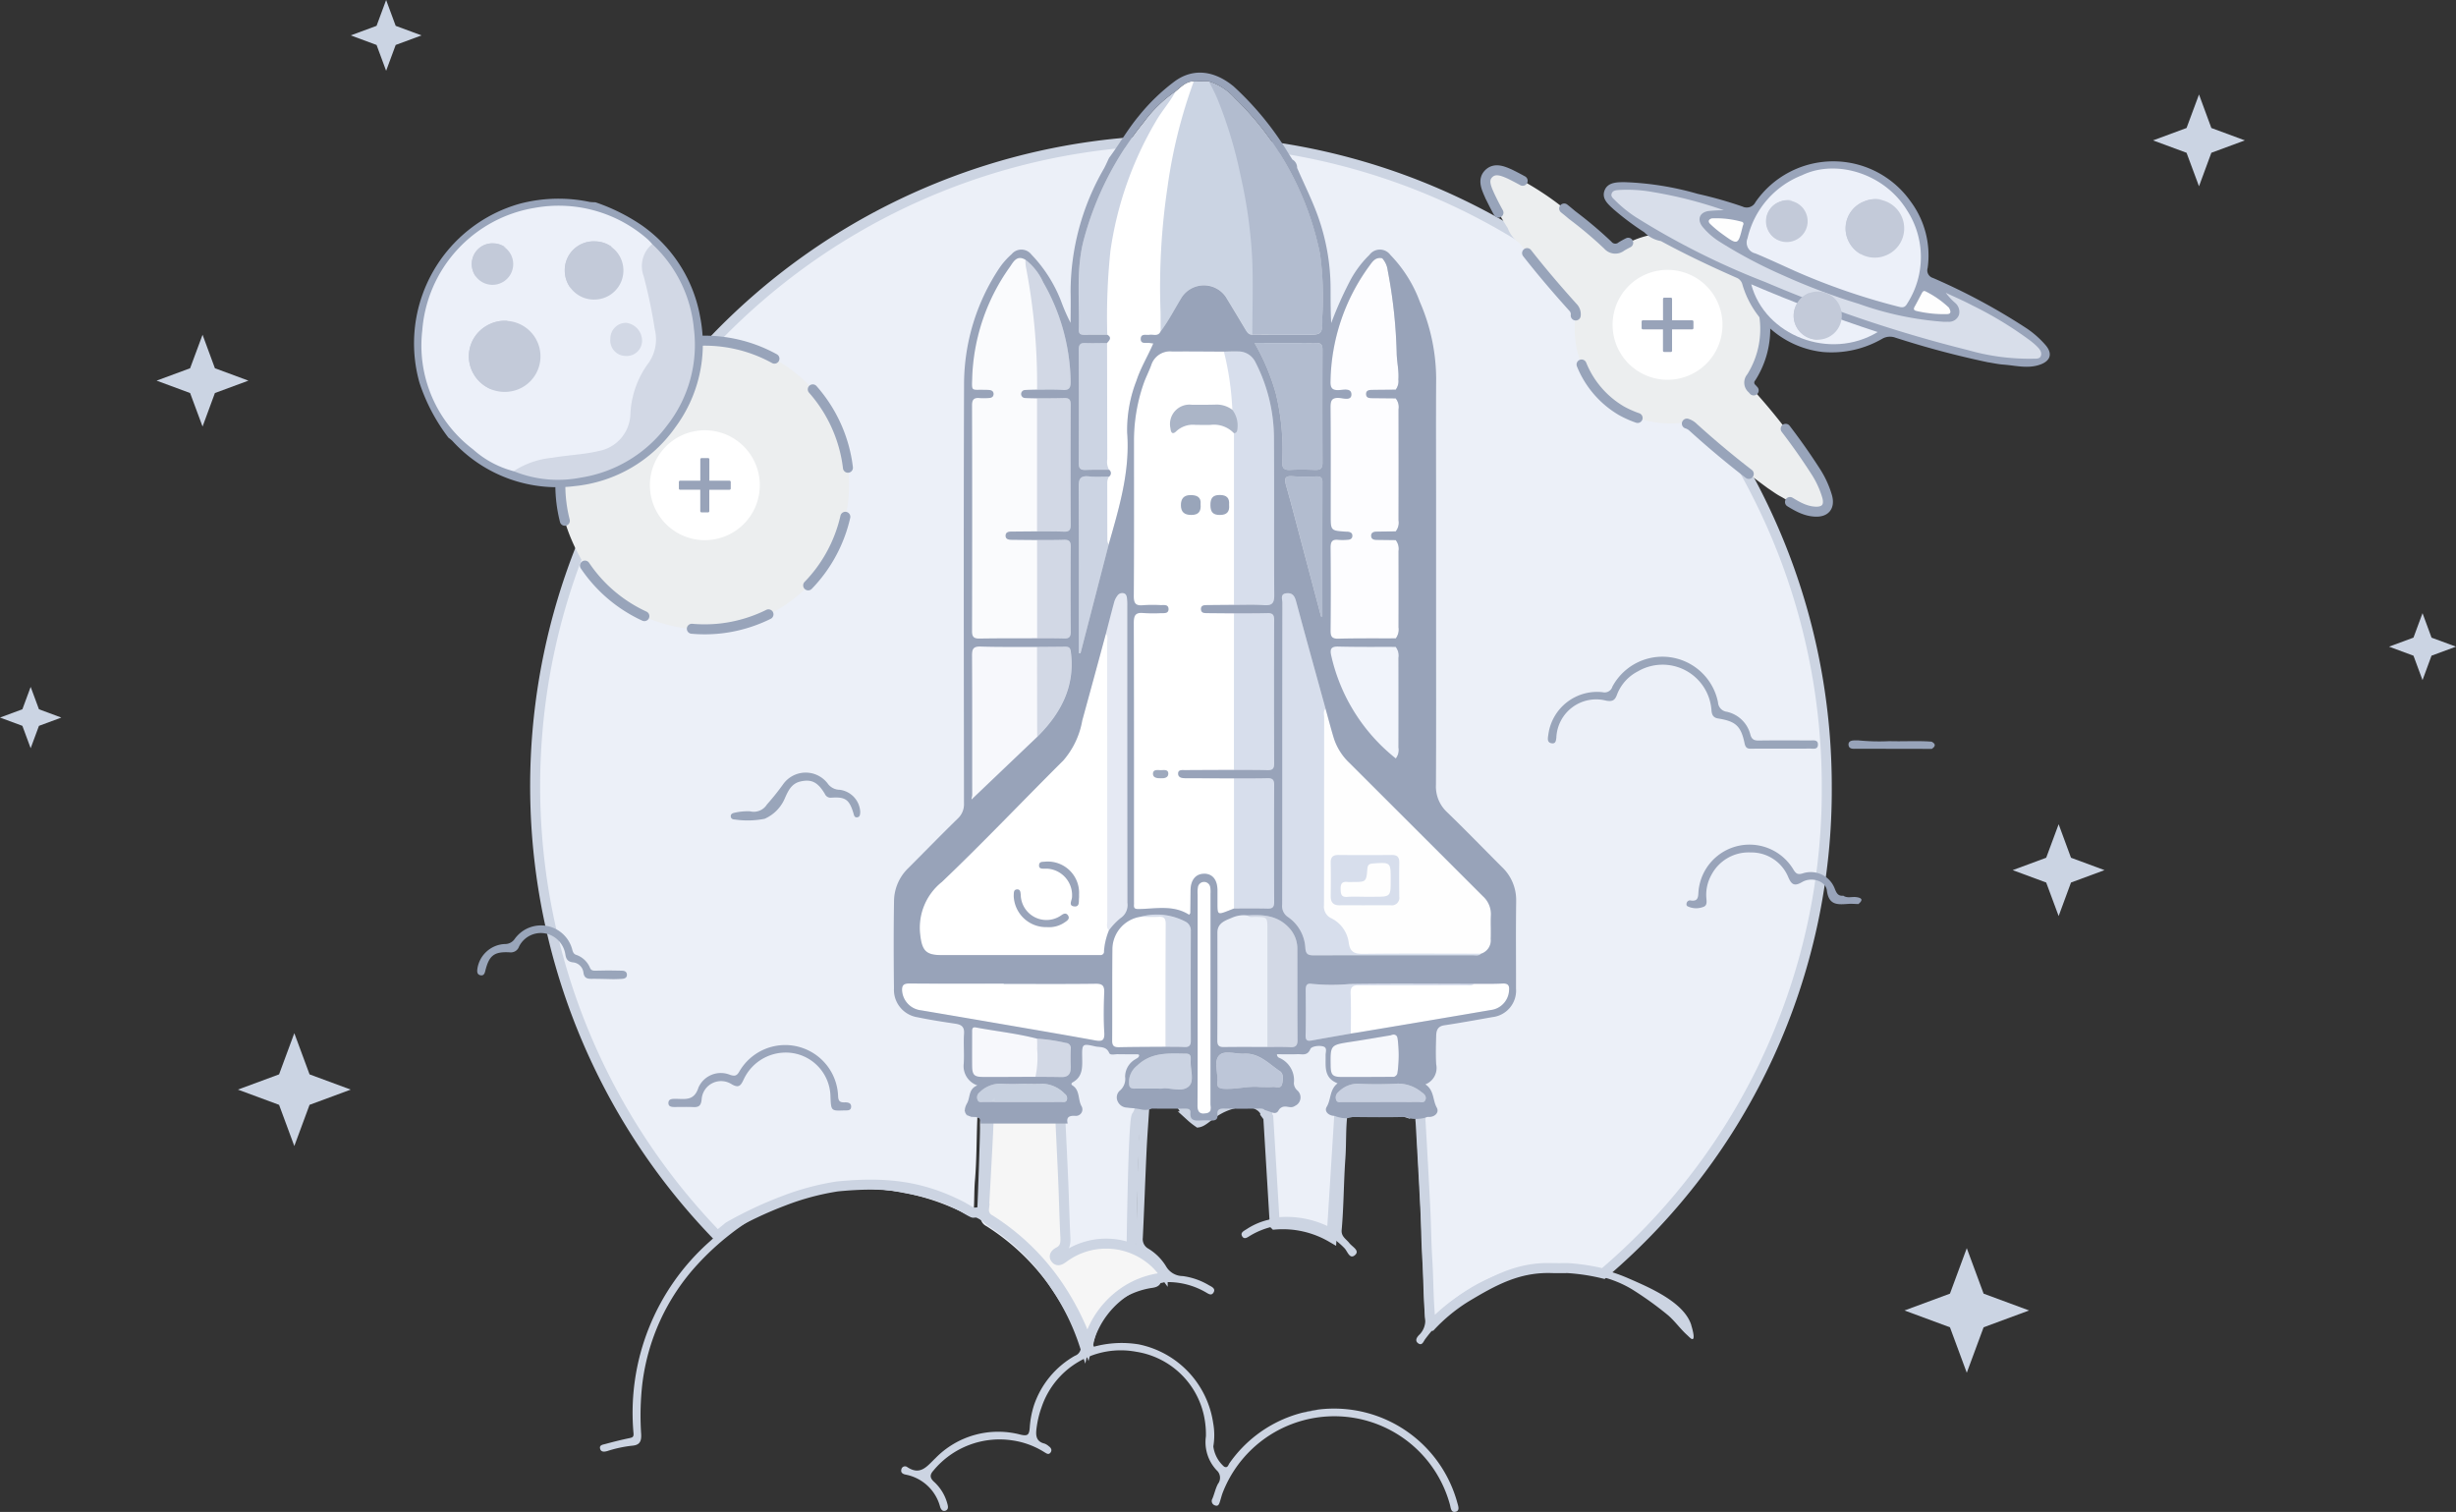 <svg id="Group_5699" data-name="Group 5699" xmlns="http://www.w3.org/2000/svg" xmlns:xlink="http://www.w3.org/1999/xlink" width="245.832" height="151.328" viewBox="0 0 245.832 151.328">
  <rect x="0" y="0" width="245.832" height="151.328" fill="#333333" stroke="none"/>
  <defs>
    <clipPath id="clip-path">
      <rect id="Rectangle_1389" data-name="Rectangle 1389" width="3.65" height="5.541" fill="none"/>
    </clipPath>
    <clipPath id="clip-path-2">
      <rect id="Rectangle_1390" data-name="Rectangle 1390" width="2.607" height="3.958" fill="none"/>
    </clipPath>
    <clipPath id="clip-path-3">
      <rect id="Rectangle_1392" data-name="Rectangle 1392" width="2.58" height="4.703" fill="none"/>
    </clipPath>
    <clipPath id="clip-path-4">
      <rect id="Rectangle_1393" data-name="Rectangle 1393" width="4.762" height="4.713" fill="none"/>
    </clipPath>
    <clipPath id="clip-path-5">
      <rect id="Rectangle_1394" data-name="Rectangle 1394" width="3.401" height="3.367" fill="none"/>
    </clipPath>
    <clipPath id="clip-path-6">
      <rect id="Rectangle_1395" data-name="Rectangle 1395" width="3.935" height="6.895" fill="none"/>
    </clipPath>
  </defs>
  <path id="Path_20168" data-name="Path 20168" d="M50.584,119.592a25.432,25.432,0,0,1,5.466-1.149,23.267,23.267,0,0,1,13.261,2.675,1.453,1.453,0,0,0,.3.067c.145-1.229.073-2.45.177-3.661.174-2.03.152-4.077.235-6.116,0-.068,0-.13,0-.187h.82l0,.011a5.961,5.961,0,0,0-.046.973c.018.608-.385,7.679-.449,8.825a1.064,1.064,0,0,0,.592,1.077,22.629,22.629,0,0,1,6.348,6.02,25.539,25.539,0,0,1,3.157,6.078,8.769,8.769,0,0,1,4.346-5.549,8.406,8.406,0,0,1,2.7-.871c.432-.069.6-.2.256-.631a4.857,4.857,0,0,0-1.3-1.3c-.336-.213-.456-.231-.634-.438a1.614,1.614,0,0,1-.35-.751c.144-9.878.328-13.248.508-13.588a1.752,1.752,0,0,0,.3-.7c.038-.242,0-.423.134-.55a.5.5,0,0,1,.381-.11c1.176.023,2.21-.614,3.362.006.539.291.367.6,1.236,1.391a7.048,7.048,0,0,0,.767.608c.508-.076,1.078-.777,2.08-1.325,1.18-.645,2.893-1.021,3.943-.391,0,0,0-.011,0-.013s.049.019.1.076c.031.022.068.035.1.059.211.169.5.483.482.683.09.123.187.256.3.408q.323,5.364.647,10.728a9.7,9.7,0,0,1,5.69,1.288l.75-12.009c0-.012,0-.024,0-.036a.755.755,0,0,1,.213-.508.742.742,0,0,1,.521-.115c1.1.1,2.2-.093,3.3-.069a13.038,13.038,0,0,1,1.993.061,6.766,6.766,0,0,1,1.225.334.558.558,0,0,0-.218-.13A4.042,4.042,0,0,0,114,110.7c.344-.054.574-.221.633-.147.039.049-.034.147-.1.3a1.112,1.112,0,0,0-.143.756q.258,4.39.478,8.782c.084,1.7.092,3.411.2,5.111.136,2.138.086,4.288.368,6.576a17.335,17.335,0,0,1,3.425-2.817,16.675,16.675,0,0,1,9.314-2.573c.279.01.559-.009.839-.015a18.57,18.57,0,0,1,3.41.529,64.643,64.643,0,1,0-88.411-4.119c.377-.306.756-.61,1.129-.92a39.038,39.038,0,0,1,5.445-2.565m18.264-9.038a.731.731,0,0,1,.5.146,1.286,1.286,0,0,1-.613-.158c.04,0,.074.011.116.012" transform="translate(27.799 0.619)" fill="#ecf0f8"/>
  <path id="Path_20169" data-name="Path 20169" d="M50.584,119.592a25.754,25.754,0,0,1,5.424-1.462c4.7-.46,8.364-.126,12.527,2.039.07.036.933.56,1.075.591a6.1,6.1,0,0,0,1.182-.177c.135-1.147-.058-1.75.046-2.961.174-2.03-.083-4.777,0-6.816,0-.068.419.057.415,0l-.414.415,0,.011a5.961,5.961,0,0,0-.046.973c.018.608-.213,7.232-.278,8.378-.029.524,1.022,1.208,1.448,1.477a21.205,21.205,0,0,1,5.909,6.057,23.341,23.341,0,0,1,2.866,5.85,7.923,7.923,0,0,1,4.049-5.312,8.406,8.406,0,0,1,2.7-.871c.432-.069.6-.2.256-.631a4.857,4.857,0,0,0-1.3-1.3c-.336-.213-.456-.231-.634-.438a1.614,1.614,0,0,1-.35-.751c.144-9.878.328-13.248.508-13.588a1.752,1.752,0,0,0,.3-.7c.038-.242,0-.423.134-.55a.5.5,0,0,1,.381-.11c1.176.023,2.21-.614,3.362.006.539.291.367.6,1.236,1.391a7.048,7.048,0,0,0,.767.608c.508-.076,1.078-.777,2.08-1.325,1.18-.645,2.893-1.021,3.943-.391,0,0,0-.011,0-.013s.049.019.1.076c.031.022.068.035.1.059.211.169.5.483.482.683.09.123.187.256.3.408q.323,5.364.647,10.728a9.7,9.7,0,0,1,5.69,1.288l.75-12.009c0-.012,0-.024,0-.036a.755.755,0,0,1,.213-.508.742.742,0,0,1,.521-.115c1.1.1,2.2-.093,3.3-.069a13.038,13.038,0,0,1,1.993.061,6.766,6.766,0,0,1,1.225.334.558.558,0,0,0-.218-.13A4.042,4.042,0,0,0,114,110.7c.344-.054.574-.221.633-.147.039.049-.034.147-.1.3a1.112,1.112,0,0,0-.143.756q.258,4.39.478,8.782c.084,1.7.092,3.411.2,5.111.136,2.138.086,4.288.368,6.576a17.335,17.335,0,0,1,3.425-2.817c2.865-1.723,5.317-3.074,8.691-2.959.279.01,1.265.006,1.545,0a20.6,20.6,0,0,1,3.591.545,63.518,63.518,0,0,0,22.363-48.768,64.642,64.642,0,1,0-111.039,45c.377-.306.756-.61,1.129-.92A39.038,39.038,0,0,1,50.584,119.592Zm19.439-9.038c.243.007-.777.053-.678.146a17.464,17.464,0,0,0,1.91-.146C71.294,110.558,69.98,110.553,70.023,110.554Z" transform="translate(27.799 0.619)" fill="none" stroke="#ccd4e2" stroke-width="1"/>
  <path id="Path_20170" data-name="Path 20170" d="M177.757,265.11a12.751,12.751,0,0,0-1.661.328q.834-.153,1.661-.328" transform="translate(-45.79 -124.031)" fill="#98a3b9"/>
  <path id="Path_20171" data-name="Path 20171" d="M146.137,225.6c-.726-2.318-4.206-3.772-6.31-4.693a16.762,16.762,0,0,0-2.61-.89,18.449,18.449,0,0,0-3.387-.526c-.278.006-.557.024-.834.015a16.564,16.564,0,0,0-9.251,2.555,17.22,17.22,0,0,0-3.4,2.8c-.281-2.273-.23-4.408-.366-6.532-.108-1.689-.116-3.385-.2-5.077q-.215-4.362-.475-8.723a1.109,1.109,0,0,1,.142-.751c.066-.148.138-.246.1-.294-.058-.073-.287.092-.628.146a4.013,4.013,0,0,1-.716.061.555.555,0,0,1,.217.129,6.718,6.718,0,0,0-1.216-.332,12.948,12.948,0,0,0-1.98-.061c-1.093-.024-2.191.167-3.279.069a.734.734,0,0,0-.518.115.75.75,0,0,0-.212.5c0,.012,0,.024,0,.036l-.745,11.928a9.637,9.637,0,0,0-5.651-1.279q-.321-5.328-.643-10.656c-.108-.151-.2-.283-.293-.405.019-.2-.27-.511-.479-.678-.03-.024-.067-.037-.1-.059-.054-.056-.09-.083-.1-.075s0,.009,0,.013c-1.043-.626-2.745-.252-3.917.388-1,.545-1.561,1.242-2.066,1.317a7,7,0,0,1-.762-.6c-.863-.79-.692-1.093-1.227-1.382-1.144-.616-2.171.017-3.339-.006a.5.5,0,0,0-.379.109c-.129.127-.1.306-.133.547a1.741,1.741,0,0,1-.3.7c-.179.338-.361,3.686-.5,13.5a1.6,1.6,0,0,0,.347.745c.177.205.3.223.629.435a4.825,4.825,0,0,1,1.287,1.292c.339.424.175.558-.254.627a8.35,8.35,0,0,0-2.678.865,8.71,8.71,0,0,0-4.317,5.512,25.368,25.368,0,0,0-3.136-6.037,22.477,22.477,0,0,0-6.306-5.979,1.057,1.057,0,0,1-.588-1.07c.064-1.138.464-8.162.446-8.766a5.921,5.921,0,0,1,.046-.966l0-.011h-.815c0,.057,0,.118,0,.186-.082,2.025-.061,4.059-.234,6.075-.1,1.2-.032,2.416-.176,3.637a1.443,1.443,0,0,1-.3-.066,23.111,23.111,0,0,0-13.172-2.657,25.263,25.263,0,0,0-5.43,1.142,38.774,38.774,0,0,0-5.408,2.547c-.37.308-.747.61-1.122.914-.5.41-1.006.824-1.482,1.264a22.891,22.891,0,0,0-7.658,19.244c.024.351-.112.4-.4.462-.813.169-1.62.372-2.421.589-.242.066-.638.1-.519.494.1.343.447.288.716.213a12.489,12.489,0,0,1,2.433-.53c.751-.053.993-.355.956-1.153a28.05,28.05,0,0,1,.109-4.994,21.467,21.467,0,0,1,5.519-11.991,26.769,26.769,0,0,1,3.3-3.042,21.27,21.27,0,0,1,17.4-4.119c8.685,1.54,14.467,6.731,17.549,14.971a.9.9,0,0,1-.46,1.321,9.006,9.006,0,0,0-4.106,4.97,9.314,9.314,0,0,0-.415,2.192c-.055.768-.2.9-.945.727a8.773,8.773,0,0,0-8.5,2.365c-.839.8-1.491,1.763-2.817.889a.371.371,0,0,0-.593.241c-.076.31.131.446.411.507a4.42,4.42,0,0,1,3.469,3.224c.072.23.226.5.539.39.3-.109.27-.4.2-.648a4.554,4.554,0,0,0-1.3-2.2c-.446-.388-.519-.707-.114-1.157a8.579,8.579,0,0,1,7.971-3.02,8.2,8.2,0,0,1,3.175,1.191c.2.122.4.261.581.017s.057-.472-.173-.634a1.4,1.4,0,0,0-.423-.262c-.885-.213-.892-.863-.8-1.564.039-.3.092-.6.157-.9a9.419,9.419,0,0,1,.344-1.177,8.361,8.361,0,0,1,9.463-5.553A8.238,8.238,0,0,1,97.48,235.4a8.537,8.537,0,0,1,.071,1.325,4.108,4.108,0,0,0,1.088,3.411,1,1,0,0,1,.117,1.349c-.246.459-.352.991-.553,1.477a.453.453,0,0,0,.258.677c.338.131.418-.151.5-.4.1-.316.177-.642.3-.947a11.988,11.988,0,0,1,22.716,1.275c.087.323.1.846.6.7.4-.12.23-.558.144-.874a12.788,12.788,0,0,0-13.907-9.348q-.826.174-1.66.328c-.323.086-.645.18-.966.293a12.757,12.757,0,0,0-6.279,4.751c-.12.168-.174.525-.535.343a3.242,3.242,0,0,1-1.081-2.024,6.726,6.726,0,0,0-.011-2.315c0-.017-.006-.034-.008-.05a9.434,9.434,0,0,0-7.436-7.846,10.517,10.517,0,0,0-4.5.233c-.032-.1-.069-.156-.06-.2a7.574,7.574,0,0,1,11.205-5.28c.275.147.625.461.854.012.186-.367-.217-.539-.459-.673a6.918,6.918,0,0,0-2.649-.931,1.937,1.937,0,0,1-1.678-.992,5.276,5.276,0,0,0-1.76-1.751,1.082,1.082,0,0,1-.556-1.09c.143-2.913.241-5.828.378-8.741.073-1.552.2-3.1.291-4.652a.829.829,0,0,1,.134-.547.5.5,0,0,1,.379-.109,7.506,7.506,0,0,1,3.214.95c.969.581,1.068,1.142,1.514,1.167a.654.654,0,0,0,.235-.047.614.614,0,0,0,.366.016c.5-.135.461-.656.935-1.091,1.266-1.163,4.129.164,4.968.1l.138.253c.009.612.031,1.1.045,1.376q.218,4.449.454,8.9c.019.364-.1.523-.475.625a6.741,6.741,0,0,0-2.135.907c-.268.185-.714.35-.505.729.224.409.588.08.859-.074a7.631,7.631,0,0,1,9.4,1.291c.291.3.523,1.188,1.078.646.449-.439-.326-.809-.607-1.174-.31-.4-.821-.645-.762-1.3.214-2.379.2-4.773.371-7.152.111-1.551.017-3.109.237-4.657a.75.75,0,0,1,.212-.5.709.709,0,0,1,.518-.115c.481.049,2.82.184,6.074.372a1.475,1.475,0,0,1,.081.54c.009,2.361.187,4.716.3,7.073.219,4.383.359,8.769.55,13.154a2.022,2.022,0,0,1-.547,1.746c-.224.209-.516.585-.155.862.411.314.546-.174.726-.412a16.778,16.778,0,0,1,6.858-5.408,16.063,16.063,0,0,1,8.873-1.19c.429.066.858.14,1.282.23A11.061,11.061,0,0,1,140.182,222,33.928,33.928,0,0,1,143.8,224.6c.7.6,1.217,1.352,1.888,1.963.222.2.472.493.6.425.238-.121-.12-1.262-.158-1.386" transform="translate(23.154 -92.966)" fill="#ccd4e2"/>
  <path id="Path_20172" data-name="Path 20172" d="M110.438,204.558c-.042,0-.076-.009-.116-.012a1.278,1.278,0,0,0,.609.157.726.726,0,0,0-.494-.145" transform="translate(-13.214 -94.035)" fill="#98a3b9"/>
  <path id="Path_20173" data-name="Path 20173" d="M194.71,77.863V64.556c.917-.008,1.834,0,2.749-.032.488-.018.611.191.61.643q-.018,6.043,0,12.086c0,.452-.122.661-.61.643-.916-.033-1.833-.024-2.749-.032" transform="translate(-55.009 -24.685)" fill="#d4dae7"/>
  <path id="Path_20174" data-name="Path 20174" d="M194.728,125.014q-.005-5.584-.01-11.168c.916-.007,1.832,0,2.747-.024.4-.01.608.1.607.557-.011,4.6-.007,9.208-.007,13.642l-3.338-3.007" transform="translate(-55.013 -49.101)" fill="#d2d8e5"/>
  <path id="Path_20175" data-name="Path 20175" d="M194.724,102.492q0-4.915-.006-9.83c.888-.006,1.777,0,2.664-.025.478-.017.7.108.694.645q-.031,4.288,0,8.577c0,.527-.2.67-.688.654-.887-.03-1.776-.017-2.664-.021" transform="translate(-55.013 -38.609)" fill="#d2d8e5"/>
  <path id="Path_20176" data-name="Path 20176" d="M193.4,49.952a81.34,81.34,0,0,0-.622-9.08,39.684,39.684,0,0,0-.72-4.064,7.9,7.9,0,0,1,2.231,2.93,21.117,21.117,0,0,1,2.473,9.438c.015.61-.148.848-.786.808-.855-.055-1.716-.025-2.575-.031" transform="translate(-53.695 -10.959)" fill="#d2d8e5"/>
  <path id="Path_20177" data-name="Path 20177" d="M194.067,194.408a15.74,15.74,0,0,0,.152-3.845c.013-.312-.273-.285-.487-.312,1.131-.218,2.261-.443,3.394-.649.313-.057.453.121.451.436-.005,1.168.024,2.336-.013,3.5a.88.88,0,0,1-1,.886c-.834,0-1.668-.013-2.5-.02" transform="translate(-54.525 -86.629)" fill="#d2d8e5"/>
  <path id="Path_20178" data-name="Path 20178" d="M57.72,65.083a14.214,14.214,0,0,0-5.822-9.19,19.1,19.1,0,0,0-4.675-2.327,4.053,4.053,0,0,1-.577-.033,15.194,15.194,0,0,0-6.992.181A14.52,14.52,0,0,0,29.625,71.65a18.676,18.676,0,0,0,2.893,5.48,4,4,0,0,1,.387.312,14.156,14.156,0,0,0,12.244,4.535A14.4,14.4,0,0,0,57.72,65.083" transform="translate(27.034 -19.083)" fill="#eceeef"/>
  <path id="Path_20179" data-name="Path 20179" d="M57.72,65.059A14.446,14.446,0,1,0,45.148,81.954,14.477,14.477,0,0,0,57.72,65.059Z" transform="translate(27.034 -19.059)" fill="none" stroke="#98a4ba" stroke-linecap="round" stroke-width="1" stroke-dasharray="7.906 4.941"/>
  <path id="Path_20180" data-name="Path 20180" d="M246.707,52.026a9.555,9.555,0,0,0-1.093-2.423,62.339,62.339,0,0,0-6.425-8.385.788.788,0,0,1-.083-1.126,9.039,9.039,0,0,0,1.186-6.809,9.468,9.468,0,0,0-14.169-6.3.98.98,0,0,1-1.372-.126,40.733,40.733,0,0,0-3.565-3.006,29.907,29.907,0,0,0-6.246-4.108c-.68-.3-1.489-.653-2.109-.042s-.242,1.415.055,2.1a27.608,27.608,0,0,0,1.842,3.34,3.092,3.092,0,0,0,1.159,1.494c1.69,2.235,3.5,4.366,5.376,6.448a.988.988,0,0,1,.261.9,9.472,9.472,0,0,0,4.584,9.446,10.141,10.141,0,0,0,5.93,1.228,1.565,1.565,0,0,1,1.265.445,91.7,91.7,0,0,0,7.463,6.082c.415.272.813.574,1.248.809,1.113.6,2.12,1.461,3.462,1.535,1.04.058,1.5-.51,1.23-1.511" transform="translate(-63.817 -2.32)" fill="#eceeef"/>
  <path id="Path_20181" data-name="Path 20181" d="M246.707,52.026a9.555,9.555,0,0,0-1.093-2.423,62.339,62.339,0,0,0-6.425-8.385.788.788,0,0,1-.083-1.126,9.039,9.039,0,0,0,1.186-6.809,9.468,9.468,0,0,0-14.169-6.3.98.98,0,0,1-1.372-.126,40.733,40.733,0,0,0-3.565-3.006,29.907,29.907,0,0,0-6.246-4.108c-.68-.3-1.489-.653-2.109-.042s-.242,1.415.055,2.1a27.608,27.608,0,0,0,1.842,3.34,3.092,3.092,0,0,0,1.159,1.494c1.69,2.235,3.5,4.366,5.376,6.448a.988.988,0,0,1,.261.9,9.472,9.472,0,0,0,4.584,9.446,10.141,10.141,0,0,0,5.93,1.228,1.565,1.565,0,0,1,1.265.445,91.7,91.7,0,0,0,7.463,6.082c.415.272.813.574,1.248.809,1.113.6,2.12,1.461,3.462,1.535C246.518,53.594,246.977,53.026,246.707,52.026Z" transform="translate(-63.817 -2.32)" fill="none" stroke="#98a4ba" stroke-linecap="round" stroke-width="1" stroke-dasharray="8 5"/>
  <path id="Path_20182" data-name="Path 20182" d="M274.468,37.714a91.728,91.728,0,0,1-9.3-2.472,1.564,1.564,0,0,0-1.336.115,10.144,10.144,0,0,1-5.91,1.321,9.473,9.473,0,0,1-8.066-6.723.988.988,0,0,0-.61-.718c-2.563-1.128-5.094-2.323-7.554-3.664a3.089,3.089,0,0,1-1.671-.885,27.533,27.533,0,0,1-3.054-2.285c-.553-.506-1.235-1.068-.916-1.9.313-.811,1.2-.821,1.939-.829a29.912,29.912,0,0,1,7.383,1.173,40.718,40.718,0,0,1,4.486,1.272.979.979,0,0,0,1.3-.45,9.469,9.469,0,0,1,15.507-.088,9.039,9.039,0,0,1,1.722,6.694.789.789,0,0,0,.539.992,62.384,62.384,0,0,1,9.306,5,9.542,9.542,0,0,1,1.993,1.758c.659.8.473,1.508-.5,1.883-1.254.485-2.525.116-3.787.026-.493-.035-.98-.147-1.47-.224" transform="translate(-75.442 -1.444)" fill="#99a4ba"/>
  <path id="Path_20183" data-name="Path 20183" d="M269.868,19.686c3.418-1.651,8.252-.185,10.506,3.5a8.584,8.584,0,0,1,.06,9.288c-.184.326-.351.51-.83.385A65.7,65.7,0,0,1,269.233,29.3c-1.34-.6-2.671-1.226-4.027-1.789a1.114,1.114,0,0,1-.79-1.516,8.933,8.933,0,0,1,5.452-6.31" transform="translate(-89.499 -2.145)" fill="#ecf0f9"/>
  <path id="Path_20184" data-name="Path 20184" d="M277.876,46.751c-4.808,2.906-11.3.339-12.659-4.78,4.149,1.769,8.278,3.35,12.659,4.78" transform="translate(-89.93 -13.516)" fill="#ecf0f9"/>
  <path id="Path_20185" data-name="Path 20185" d="M300.99,44.982c.255.464.143.62-.195.633a11.958,11.958,0,0,1-3.032-.309c-.312-.069-.348-.2-.2-.458.241-.433.469-.873.7-1.312.083-.161.184-.3.38-.2a9.544,9.544,0,0,1,2.355,1.646" transform="translate(-105.907 -14.175)" fill="#fefefe"/>
  <path id="Path_20186" data-name="Path 20186" d="M257.1,28.885a9.6,9.6,0,0,1,2.989.336.211.211,0,0,1,.159.312,1.37,1.37,0,0,0-.054.157c-.467,1.9-.471,1.9-2.091.726a11.091,11.091,0,0,1-1.143-.954c-.2-.188-.28-.438.14-.576" transform="translate(-85.762 -7.028)" fill="#fefefe"/>
  <path id="Path_20187" data-name="Path 20187" d="M285.777,25.307a2.911,2.911,0,0,1,2.324,5.337,2.912,2.912,0,1,1-2.324-5.337" transform="translate(-99.202 -5.137)" fill="#c3cad9"/>
  <g id="Group_5676" data-name="Group 5676" transform="translate(184.737 19.918)" style="mix-blend-mode: multiply;isolation: isolate">
    <g id="Group_5675" data-name="Group 5675">
      <g id="Group_5674" data-name="Group 5674" clip-path="url(#clip-path)">
        <path id="Path_20188" data-name="Path 20188" d="M284.772,29.581a3.233,3.233,0,0,1,2.816-4.447,2.809,2.809,0,0,0-1.811.175A2.868,2.868,0,0,0,284.2,29.2a3.015,3.015,0,0,0,1.294,1.4,3.412,3.412,0,0,1-.72-1.018" transform="translate(-283.939 -25.057)" fill="#c3cad9"/>
      </g>
    </g>
  </g>
  <path id="Path_20189" data-name="Path 20189" d="M269.54,25.447a2.075,2.075,0,0,1,1.657,3.8,2.076,2.076,0,1,1-1.657-3.8" transform="translate(-91.422 -5.243)" fill="#c3cad9"/>
  <g id="Group_5679" data-name="Group 5679" transform="translate(176.809 20.023)" style="mix-blend-mode: multiply;isolation: isolate">
    <g id="Group_5678" data-name="Group 5678">
      <g id="Group_5677" data-name="Group 5677" clip-path="url(#clip-path-2)">
        <path id="Path_20190" data-name="Path 20190" d="M268.827,28.5a2.309,2.309,0,0,1,2.012-3.176,2.009,2.009,0,0,0-1.294.125,2.049,2.049,0,0,0-1.128,2.776,2.156,2.156,0,0,0,.925,1,2.437,2.437,0,0,1-.515-.727" transform="translate(-268.232 -25.265)" fill="#c3cad9"/>
      </g>
    </g>
  </g>
  <path id="Path_20191" data-name="Path 20191" d="M248.754,25.265a14.314,14.314,0,0,0-1.554.078c-.9.139-1.16.861-.584,1.583a7.06,7.06,0,0,0,1.752,1.52,47.662,47.662,0,0,0,6.318,3.339,63.476,63.476,0,0,0,7.562,2.845,32.032,32.032,0,0,0,8.509,1.8c.139,0,.278,0,.416-.007a1.053,1.053,0,0,0,1.106-.7,1.172,1.172,0,0,0-.4-1.2,6.3,6.3,0,0,1-.924-1c.871.411,1.759.789,2.609,1.24a37.14,37.14,0,0,1,5.891,3.582c.2.156.389.315.57.488.287.274.581.615.453,1-.122.368-.582.271-.893.29a22.273,22.273,0,0,1-6.41-.862,134.371,134.371,0,0,1-20.284-6.809,75.753,75.753,0,0,1-12.93-6.479,12.611,12.611,0,0,1-2.131-1.727c-.186-.189-.457-.377-.292-.708.129-.26.389-.273.645-.3a14.387,14.387,0,0,1,3.48.209,42.9,42.9,0,0,1,7.092,1.818" transform="translate(-76.195 -4.22)" fill="#d8deea"/>
  <rect id="Rectangle_1391" data-name="Rectangle 1391" width="163.745" height="144.057" transform="translate(41.425 7.271)" fill="none"/>
  <path id="Path_20192" data-name="Path 20192" d="M275.126,43.554a2.408,2.408,0,0,1,1.922,4.414,2.408,2.408,0,1,1-1.922-4.414" transform="translate(-94.084 -14.196)" fill="#c3cad9"/>
  <g id="Group_5684" data-name="Group 5684" transform="translate(179.529 29.292)" style="mix-blend-mode: multiply;isolation: isolate">
    <g id="Group_5683" data-name="Group 5683">
      <g id="Group_5682" data-name="Group 5682" clip-path="url(#clip-path-3)">
        <path id="Path_20193" data-name="Path 20193" d="M275.257,47.934a2.523,2.523,0,0,1-.636-3.635,2.494,2.494,0,0,1,.661-.67,2.3,2.3,0,0,0-1.181.907,2.346,2.346,0,0,0,.592,3.38,2.466,2.466,0,0,0,1.506.411,2.791,2.791,0,0,1-.941-.393" transform="translate(-273.62 -43.629)" fill="#c3cad9"/>
      </g>
    </g>
  </g>
  <path id="Path_20194" data-name="Path 20194" d="M277.875,46.75c-4.38-1.43-8.509-3.011-12.659-4.78,1.363,5.119,7.851,7.686,12.659,4.78" transform="translate(-89.929 -13.515)" fill="none"/>
  <path id="Path_20195" data-name="Path 20195" d="M248.715,44.606a5.5,5.5,0,1,0-5.5,5.5,5.5,5.5,0,0,0,5.5-5.5" transform="translate(-76.304 -12.095)" fill="#fff"/>
  <path id="Path_20196" data-name="Path 20196" d="M245.737,50.059a.124.124,0,0,1-.124-.124V47.795H243.6a.124.124,0,0,1-.124-.124v-.659a.124.124,0,0,1,.124-.124h2.017V44.748a.124.124,0,0,1,.124-.124h.659a.123.123,0,0,1,.123.124v2.141h2.017a.124.124,0,0,1,.124.124v.659a.124.124,0,0,1-.124.124h-2.017v2.141a.124.124,0,0,1-.124.124Z" transform="translate(-79.159 -14.83)" fill="#98a3b9"/>
  <path id="Path_20197" data-name="Path 20197" d="M57.8,76.413a5.5,5.5,0,1,0-5.5,5.5,5.5,5.5,0,0,0,5.5-5.5" transform="translate(18.252 -27.848)" fill="#fff"/>
  <path id="Path_20198" data-name="Path 20198" d="M54.82,81.865a.124.124,0,0,1-.124-.124V79.6H52.679a.124.124,0,0,1-.124-.124v-.659a.124.124,0,0,1,.124-.124H54.7V76.554a.124.124,0,0,1,.124-.124h.659a.123.123,0,0,1,.123.124v2.141h2.017a.124.124,0,0,1,.124.124v.659a.124.124,0,0,1-.124.124H55.6v2.141a.124.124,0,0,1-.124.124Z" transform="translate(15.397 -30.582)" fill="#98a3b9"/>
  <path id="Path_20199" data-name="Path 20199" d="M18.166,25.353a19.1,19.1,0,0,1,4.675,2.328,14.214,14.214,0,0,1,5.823,9.189,13.954,13.954,0,0,1-2.472,10.982,14.007,14.007,0,0,1-10.1,5.913A14.157,14.157,0,0,1,3.848,49.229a4.226,4.226,0,0,0-.387-.312,18.665,18.665,0,0,1-2.893-5.48A14.52,14.52,0,0,1,10.6,25.5a15.2,15.2,0,0,1,6.992-.181,3.98,3.98,0,0,0,.577.033" transform="translate(41.425 -5.11)" fill="#98a4ba"/>
  <path id="Path_20200" data-name="Path 20200" d="M10.736,52.951A9.782,9.782,0,0,1,6.67,50.763,13.041,13.041,0,0,1,1.592,38.878,13.471,13.471,0,0,1,12.82,26.6a13.479,13.479,0,0,1,11.331,3.137,5.236,5.236,0,0,1,.457.482.591.591,0,0,1-.211.6,2.131,2.131,0,0,0-.479,2.091c.36,1.94.916,3.838,1.171,5.8a5.23,5.23,0,0,1-1.043,4.158,5.6,5.6,0,0,0-1.216,3.307,10.065,10.065,0,0,1-.225,1.567,4.15,4.15,0,0,1-3.177,3.386,24.69,24.69,0,0,1-3.457.533,14.7,14.7,0,0,0-4.594,1.129,1.806,1.806,0,0,1-.643.163" transform="translate(40.674 -5.791)" fill="#ecf0f9"/>
  <path id="Path_20201" data-name="Path 20201" d="M19.781,56.722a8.511,8.511,0,0,1,3.871-1.342c1.545-.271,3.127-.314,4.659-.678a3.872,3.872,0,0,0,3.156-3.6,9.285,9.285,0,0,1,1.875-5.286,4.126,4.126,0,0,0,.573-3.269A51.767,51.767,0,0,0,32.8,37.207a2.879,2.879,0,0,1,.852-3.218A13.239,13.239,0,0,1,37.83,42.5a13.064,13.064,0,0,1-2.694,9.658,13.3,13.3,0,0,1-8.609,5.205,11.8,11.8,0,0,1-6.745-.643" transform="translate(31.629 -9.563)" fill="#d2d8e5"/>
  <path id="Path_20202" data-name="Path 20202" d="M14.592,49.214a3.554,3.554,0,0,1-.1,7.107,3.555,3.555,0,1,1,.1-7.107" transform="translate(36.036 -17.098)" fill="#c3cad9"/>
  <path id="Path_20203" data-name="Path 20203" d="M32.96,33.454a2.911,2.911,0,0,1-.079,5.821,2.912,2.912,0,1,1,.079-5.821" transform="translate(26.606 -9.293)" fill="#c3cad9"/>
  <g id="Group_5689" data-name="Group 5689" transform="translate(56.528 24.152)" style="mix-blend-mode: multiply;isolation: isolate">
    <g id="Group_5688" data-name="Group 5688">
      <g id="Group_5687" data-name="Group 5687" clip-path="url(#clip-path-4)">
        <path id="Path_20204" data-name="Path 20204" d="M30.285,36.934a3.232,3.232,0,0,1,4.4-2.893,2.809,2.809,0,0,0-1.723-.587,2.868,2.868,0,0,0-3.038,2.893,3.015,3.015,0,0,0,.6,1.811,3.4,3.4,0,0,1-.238-1.224" transform="translate(-29.921 -33.446)" fill="#c3cad9"/>
      </g>
    </g>
  </g>
  <path id="Path_20205" data-name="Path 20205" d="M13.665,33.853A2.075,2.075,0,0,1,13.609,38a2.076,2.076,0,1,1,.056-4.149" transform="translate(35.731 -9.492)" fill="#c3cad9"/>
  <path id="Path_20206" data-name="Path 20206" d="M38.968,51.206a1.57,1.57,0,0,1,1.573-1.6,1.812,1.812,0,0,1,1.6,1.726,1.538,1.538,0,0,1-1.649,1.591,1.555,1.555,0,0,1-1.527-1.712" transform="translate(22.126 -17.295)" fill="#d2d8e5"/>
  <g id="Group_5692" data-name="Group 5692" transform="translate(47.229 24.355)" style="mix-blend-mode: multiply;isolation: isolate">
    <g id="Group_5691" data-name="Group 5691">
      <g id="Group_5690" data-name="Group 5690" clip-path="url(#clip-path-5)">
        <path id="Path_20207" data-name="Path 20207" d="M11.759,36.339A2.309,2.309,0,0,1,14.9,34.272a2.009,2.009,0,0,0-1.231-.419,2.048,2.048,0,0,0-2.17,2.066,2.154,2.154,0,0,0,.43,1.294,2.44,2.44,0,0,1-.17-.875" transform="translate(-11.498 -33.847)" fill="#c3cad9"/>
      </g>
    </g>
  </g>
  <g id="Group_5695" data-name="Group 5695" transform="translate(46.934 32.102)" style="mix-blend-mode: multiply;isolation: isolate">
    <g id="Group_5694" data-name="Group 5694">
      <g id="Group_5693" data-name="Group 5693" clip-path="url(#clip-path-6)">
        <path id="Path_20208" data-name="Path 20208" d="M12.2,54.991a3.724,3.724,0,0,1,1.353-5.277,3.7,3.7,0,0,1,1.3-.5,3.393,3.393,0,0,0-2.14.5,3.463,3.463,0,0,0-1.258,4.907,3.635,3.635,0,0,0,1.777,1.468,4.1,4.1,0,0,1-1.028-1.1" transform="translate(-10.914 -49.197)" fill="#c3cad9"/>
      </g>
    </g>
  </g>
  <path id="Path_20209" data-name="Path 20209" d="M66.7,197.988a4.476,4.476,0,0,0-3.925-4.389,4.641,4.641,0,0,0-4.756,2.647c-.3.642-.5.92-1.26.456a1.95,1.95,0,0,0-2.953,1.561c-.062.581-.254.785-.814.76-.639-.029-1.28-.008-1.92-.008-.3,0-.606-.047-.593-.416s.324-.4.619-.4c.083,0,.167,0,.25,0,.926.026,1.732.147,2.144-1.144a2.445,2.445,0,0,1,3.172-1.254c.442.138.652.114.91-.331a5.3,5.3,0,0,1,9.89,2.452c.021.469.162.644.63.628.295-.01.689.023.676.436-.014.434-.411.361-.709.372-1.294.048-1.3.046-1.36-1.371" transform="translate(16.425 -88.216)" fill="#9aa5bb"/>
  <path id="Path_20210" data-name="Path 20210" d="M269.578,159.033c-.334-.007-.669-.039-1-.016-1.041.07-1.958.183-2.151-1.343-.121-.962-1.545-1.4-2.492-.835-.81.479-1.076.191-1.384-.525a3.988,3.988,0,0,0-3.764-2.445,4.2,4.2,0,0,0-3.916,2.244,4.055,4.055,0,0,0-.5,2.406c.023.331.074.7-.368.819a1.96,1.96,0,0,1-1.528-.085c-.13-.072-.117-.242-.065-.379a.345.345,0,0,1,.417-.193c.609.081.715-.213.738-.765a5.123,5.123,0,0,1,9.495-2.364c.255.429.442.572.955.41a2.565,2.565,0,0,1,3.2,1.533c.17.424.325.763.853.7.4.28.86.088,1.288.144.565.073.737.269.228.692" transform="translate(-83.566 -68.548)" fill="#99a4ba"/>
  <path id="Path_20211" data-name="Path 20211" d="M25.738,173.6c.445.008.89.01,1.334.024.241.008.454.093.476.366.026.325-.2.429-.478.45s-.556.023-.833.033c-.749-.014-1.5-.043-2.246-.035-.448,0-.716-.1-.792-.615a1.166,1.166,0,0,0-1.05-1.034c-.509-.065-.692-.313-.761-.806a2.531,2.531,0,0,0-1.82-2.045,2.438,2.438,0,0,0-2.812,1.261.868.868,0,0,1-.943.586c-1.564-.085-2.059.318-2.436,1.85-.067.271-.156.506-.475.447-.366-.068-.354-.373-.318-.66a2.906,2.906,0,0,1,2.724-2.467,1.172,1.172,0,0,0,1.023-.528,3.234,3.234,0,0,1,5.748,1.085c.06.228.144.441.371.517a2.309,2.309,0,0,1,1.411,1.322c.117.261.318.274.546.27l1.331-.023" transform="translate(35.201 -76.468)" fill="#99a5ba"/>
  <path id="Path_20212" data-name="Path 20212" d="M292.847,133.261l-7.289-.013c-.166,0-.332.007-.5.005-.268,0-.514-.072-.541-.387s.2-.424.475-.448c.165-.014.331-.006.5-.008v0a21.142,21.142,0,0,0,3.127.078c1.4.045,2.81-.057,4.214.052.44.233.394.475.013.723" transform="translate(-99.489 -58.307)" fill="#97a3b9"/>
  <path id="Path_20213" data-name="Path 20213" d="M248.227,125.02c-1,0-2-.012-3,.006-.4.007-.559-.119-.649-.546-.362-1.726-.886-2.2-2.641-2.479-.474-.076-.63-.338-.669-.793a4.908,4.908,0,0,0-7.377-3.92,4.367,4.367,0,0,0-2.072,2.3c-.2.561-.432.749-1.1.626a3.988,3.988,0,0,0-4.98,3.7c-.035.293-.066.62-.437.574-.538-.066-.411-.531-.369-.862a4.927,4.927,0,0,1,5.44-4.257.815.815,0,0,0,.978-.563,5.678,5.678,0,0,1,10.569,1.576,1,1,0,0,0,.858.942,3.122,3.122,0,0,1,2.387,2.313c.136.469.387.575.839.569,1.7-.024,3.394-.015,5.092-.005.339,0,.842-.114.826.422s-.522.383-.857.388c-.946.015-1.892.005-2.838.005" transform="translate(-69.956 -50.088)" fill="#99a5ba"/>
  <path id="Path_20214" data-name="Path 20214" d="M152.791,97.17c-1.632.007-3.265.011-4.9.023-.292,0-.7-.065-.684.376.015.359.366.433.7.434q2.448.007,4.9.02a1.526,1.526,0,0,1,.271,1.1q.009,5.409,0,10.816a1.488,1.488,0,0,1-.274,1.1l-.54.213c-1.115.432-1.115.432-1.115-.814,0-.417,0-.835,0-1.252-.011-1.043-.517-1.644-1.363-1.627-.828.016-1.321.637-1.33,1.675-.007.751-.012,1.5-.023,2.252,0,.043-.054.085-.118.179-1.564-1.009-3.314-.606-5.009-.575-.448.008-.54-.077-.515-.457.007-.111,0-.222,0-.334,0-9.291.01-18.582-.018-27.873,0-.775.213-1.038.974-.96a16.08,16.08,0,0,0,1.751.01c.329,0,.767.05.751-.423s-.466-.375-.785-.381a15.125,15.125,0,0,0-1.751.009c-.721.072-.945-.154-.939-.911.035-5.146.016-10.292.02-15.438a17.405,17.405,0,0,1,.981-5.877c.223-.626.539-1.219.76-1.846a1.975,1.975,0,0,1,2.089-1.323c1.724-.016,3.449.007,5.173.014a1.037,1.037,0,0,1,.4.614,34.709,34.709,0,0,1,.672,4.523.959.959,0,0,1-.149.637c-.465.247-.829-.175-1.259-.191a29.5,29.5,0,0,0-3.321.009,1.6,1.6,0,0,0-1.425,1.663c.02.323.115.482.458.3,1.354-.739,2.808-.469,4.231-.375a1.75,1.75,0,0,1,1.594,1.158,3.793,3.793,0,0,1,.085.995q0,7.376,0,14.751a1.71,1.71,0,0,1-.276,1.268c-.887.008-1.774.013-2.661.024-.311,0-.671,0-.639.443.027.371.359.36.639.362.887.009,1.774.015,2.661.023a1.472,1.472,0,0,1,.276,1.1q.01,6.736,0,13.472a1.419,1.419,0,0,1-.281,1.1" transform="translate(-29.282 -20.109)" fill="#fff"/>
  <path id="Path_20215" data-name="Path 20215" d="M119.233,140.92a6.756,6.756,0,0,0-.5,2.088.347.347,0,0,1-.4.4c-.167,0-.333,0-.5,0q-7.715,0-15.43,0c-1.542,0-1.892-.512-2.068-2.034a5.856,5.856,0,0,1,2.174-5.289c4.142-3.949,8.083-8.11,12.143-12.147a8.271,8.271,0,0,0,1.9-4q1.2-4.362,2.377-8.728c.376.06.355.378.392.637a7.729,7.729,0,0,1,.027,1.082q0,13.12,0,26.241a9.788,9.788,0,0,1-.117,1.74" transform="translate(-8.245 -47.813)" fill="#fff"/>
  <path id="Path_20216" data-name="Path 20216" d="M117.191,64.111l-2.556.022c-.295,0-.593.054-.593.414s.307.406.6.409q1.278.014,2.556.024a1.442,1.442,0,0,1,.279,1.1q.011,3.82,0,7.64a1.5,1.5,0,0,1-.273,1.1c-1.918.006-3.837-.006-5.755.027-.561.01-.773-.137-.771-.74q.026-11.3,0-22.605c0-.614.225-.779.778-.725a6.956,6.956,0,0,0,.917-.008c.247-.009.447-.117.459-.383s-.174-.394-.423-.415c-.194-.016-.39-.015-.584-.018-1.186-.018-1.167.176-1.122-1.1a20.184,20.184,0,0,1,3.761-11.181c.339-.477.688-1.265,1.57-.739a10.116,10.116,0,0,1,.8,3.545,67.147,67.147,0,0,1,.631,8.275,1.537,1.537,0,0,1-.262,1.184c-.413.012-.826.01-1.238.041a.385.385,0,0,0-.393.437.381.381,0,0,0,.389.357c.413.024.826.025,1.239.036a1.409,1.409,0,0,1,.283,1.093q.011,5.564,0,11.128a1.409,1.409,0,0,1-.283,1.093" transform="translate(-13.388 -10.929)" fill="#fafbfd"/>
  <path id="Path_20217" data-name="Path 20217" d="M188.318,74.814c-1.919.006-3.839-.015-5.757.032-.661.016-.779-.24-.773-.829q.039-4.13,0-8.261c-.007-.616.16-.878.794-.8a5.8,5.8,0,0,0,.917-.009c.243-.009.453-.1.467-.373.017-.328-.221-.412-.493-.435-.056,0-.112,0-.167,0-1.506-.1-1.506-.1-1.506-1.655,0-3.589.017-7.177-.015-10.765-.007-.7.119-1.02.9-.959.408.032,1.173.285,1.188-.334.016-.678-.762-.488-1.212-.458-.709.046-.9-.209-.872-.9a20.081,20.081,0,0,1,3.856-11.485c.322-.438.625-.959,1.323-.8a2.2,2.2,0,0,1,.542,1.195,49.94,49.94,0,0,1,.9,8.272c.018.89.236,1.764.173,2.658a1.443,1.443,0,0,1-.267,1.019c-.777.008-1.554.012-2.33.024-.314,0-.665.023-.636.457.024.37.349.371.633.375l2.33.022a1.389,1.389,0,0,1,.284,1.092q.012,5.562,0,11.124a1.389,1.389,0,0,1-.284,1.092c-.635.008-1.271.013-1.907.023-.3.005-.577.094-.549.459.024.311.285.369.553.371l1.907.023a1.429,1.429,0,0,1,.28,1.094q.011,3.818,0,7.637a1.482,1.482,0,0,1-.275,1.1" transform="translate(-48.607 -10.931)" fill="#fdfdff"/>
  <path id="Path_20218" data-name="Path 20218" d="M180.385,126.119c.283,1.01.545,2.026.854,3.029a5.885,5.885,0,0,0,1.564,2.426q6.676,6.664,13.347,13.332a2.4,2.4,0,0,1,.786,1.924c-.034.778.016,1.559-.016,2.337a1.392,1.392,0,0,1-.975,1.48,1.218,1.218,0,0,1-.654.072c-3.895,0-7.79-.013-11.685.017-.62,0-.939-.192-1.052-.781a3.981,3.981,0,0,0-1.868-2.744,1.668,1.668,0,0,1-.711-1.591q0-4.007,0-8.013c0-3.45-.009-6.9.01-10.35,0-.4-.16-.91.4-1.137" transform="translate(-47.707 -55.192)" fill="#fefefe"/>
  <path id="Path_20219" data-name="Path 20219" d="M156.977,27.065c-.359-.007-.518-.259-.679-.529q-.976-1.635-1.966-3.26a2.654,2.654,0,0,0-4.4.027c-.709,1.148-1.317,2.359-2.133,3.439a1.073,1.073,0,0,1-.251-.852A69.762,69.762,0,0,1,149.684,5.3a19.7,19.7,0,0,1,.852-2.7,2,2,0,0,1,.59-.892l1.509-.008A3.646,3.646,0,0,1,153.7,3.354,52.549,52.549,0,0,1,156.9,16.073a78.513,78.513,0,0,1,.324,10.219,1.044,1.044,0,0,1-.244.773" transform="translate(-31.627 6.429)" fill="#cbd4e3"/>
  <path id="Path_20220" data-name="Path 20220" d="M145.9,1.716a50.75,50.75,0,0,0-2.646,10.68,67.719,67.719,0,0,0-.686,12.352c.013.667.007,1.335.01,2-.243.526-.721.27-1.1.329-.33.051-.846-.149-.878.364-.037.613.527.394.873.45.107.018.215.029.38.051-.548,1.274-1.263,2.431-1.684,3.724a13.539,13.539,0,0,0-.93,5.2c.3,3.909-.816,7.555-1.858,11.226-.456-.1-.392-.492-.4-.8-.031-1.694-.028-3.389,0-5.084.005-.363.035-.733.429-.925a.417.417,0,0,0,0-.7c-.429-.211-.436-.618-.438-1q-.026-5.411,0-10.822a1.306,1.306,0,0,1,.249-.863c.238-.269.514-.537.022-.825A1.042,1.042,0,0,1,137,26.3a39.449,39.449,0,0,1,1.348-12.525A37.935,37.935,0,0,1,142.769,4.2a11.176,11.176,0,0,1,1.318-1.492c.551-.432,1.028-1,1.817-.993" transform="translate(-26.406 6.421)" fill="#fff"/>
  <path id="Path_20221" data-name="Path 20221" d="M176.513,114.781c-.246.26-.137.583-.137.876-.007,6.26,0,12.52-.017,18.78a1.288,1.288,0,0,0,.744,1.33,3.181,3.181,0,0,1,1.731,2.421c.128.968.58,1.147,1.47,1.136,3.923-.046,7.846-.018,11.769-.016-.224.24-.519.16-.787.16-5.31,0-10.62-.01-15.931.008-.579,0-.82-.109-.863-.756a4.013,4.013,0,0,0-1.741-3.086,1.317,1.317,0,0,1-.575-1.256c.015-4.421.009-8.841.009-13.262q0-8.466.011-16.932c0-.349-.264-.9.444-.955.595-.043.789.3.931.831.962,3.579,1.957,7.148,2.942,10.72" transform="translate(-43.835 -43.854)" fill="#d7deec"/>
  <path id="Path_20222" data-name="Path 20222" d="M162.016,27.065c0-2.587.1-5.179-.021-7.761a48.221,48.221,0,0,0-1.145-8.109A43.6,43.6,0,0,0,158.5,3.414c-.248-.583-.551-1.143-.829-1.714a5.841,5.841,0,0,1,2.612,1.7A30,30,0,0,1,168.8,18.965a32.161,32.161,0,0,1,.23,6.3c.024,1.805.005,1.806-1.766,1.805q-2.623,0-5.248-.006" transform="translate(-36.666 6.429)" fill="#b2bccf"/>
  <path id="Path_20223" data-name="Path 20223" d="M161.487,61.122a29.055,29.055,0,0,0-.845-5.824c.472-.007.945-.036,1.416-.016a1.889,1.889,0,0,1,1.735,1.072,16.723,16.723,0,0,1,1.859,7.737c.032,5.2-.009,10.393.029,15.589.006.824-.244,1.05-1.032.994-1-.07-2-.024-3-.029l0-17.179c.329-.808-.1-1.564-.161-2.345" transform="translate(-38.136 -20.105)" fill="#d7deec"/>
  <path id="Path_20224" data-name="Path 20224" d="M106.968,180.671c3.061,0,6.122.023,9.182-.017.715-.01.9.213.872.893-.05,1.334-.071,2.674.006,4.005.047.809-.232.9-.926.772-3.3-.6-6.6-1.159-9.9-1.728q-3.765-.648-7.533-1.284a2.133,2.133,0,0,1-1.872-1.927c-.041-.583.153-.759.743-.754,3.144.027,6.288.013,9.432.013v.027" transform="translate(-6.511 -82.191)" fill="#fff"/>
  <path id="Path_20225" data-name="Path 20225" d="M117.158,122.836l-6.57,6.264c-.047-.041.054-.277.053-.479-.007-4.637.007-9.274-.019-13.912,0-.66.126-.929.857-.907,1.887.057,3.776.03,5.664.036a1.3,1.3,0,0,1,.28,1.008c.011,2.292,0,4.585.006,6.878a2.048,2.048,0,0,1-.27,1.111" transform="translate(-13.34 -49.091)" fill="#f7f8fc"/>
  <path id="Path_20226" data-name="Path 20226" d="M143.808,180.337c-1.558.012-3.115.01-4.672.043-.493.011-.687-.13-.683-.655.021-3.087-.01-6.175.024-9.262a3.313,3.313,0,0,1,2.823-3.142,15.035,15.035,0,0,1,2.158-.068.511.511,0,0,1,.574.475,2.728,2.728,0,0,1,.056.58q.014,5.507,0,11.013a1.308,1.308,0,0,1-.281,1.016" transform="translate(-27.146 -75.562)" fill="#fff"/>
  <path id="Path_20227" data-name="Path 20227" d="M164.347,180.268c-1.441,0-2.882-.015-4.323.009-.487.008-.685-.124-.682-.651.019-3.6.012-7.206.008-10.809,0-.973.805-1.206,1.455-1.485a2.91,2.91,0,0,1,1.542-.233,3.694,3.694,0,0,0,1.323.061.8.8,0,0,1,.927.823c.022.222.024.444.024.666q0,5.174,0,10.347a1.733,1.733,0,0,1-.271,1.272" transform="translate(-37.492 -75.476)" fill="#ecf0f8"/>
  <path id="Path_20228" data-name="Path 20228" d="M137.522,136.962c-.277-.281-.153-.634-.154-.953q-.01-13.894-.011-27.789c0-.32.121-.671-.14-.958.278-1.068.547-2.138.839-3.2a1.915,1.915,0,0,1,.31-.581.572.572,0,0,1,.585-.24c.276.046.334.284.364.5a5.986,5.986,0,0,1,.031.83q0,14.83.012,29.66a1.561,1.561,0,0,1-.7,1.54,6.853,6.853,0,0,0-1.14,1.2" transform="translate(-26.535 -43.855)" fill="#e5e9f3"/>
  <path id="Path_20229" data-name="Path 20229" d="M162.628,122.877q0-7.834.006-15.667c1.111,0,2.223.009,3.334-.02.486-.013.69.122.688.652q-.025,7.21,0,14.42c0,.538-.216.656-.695.643-1.11-.03-2.222-.021-3.333-.027" transform="translate(-39.12 -45.817)" fill="#d7deec"/>
  <path id="Path_20230" data-name="Path 20230" d="M166.72,53.61c2.147,0,4.146.014,6.145-.01.524-.006.66.2.658.687q-.021,5.666,0,11.332c0,.576-.227.708-.742.688-.832-.031-1.669-.046-2.5,0-.643.039-.808-.207-.788-.815a23.751,23.751,0,0,0-.642-6.827,21.72,21.72,0,0,0-2.133-5.059" transform="translate(-41.147 -19.276)" fill="#b2bccf"/>
  <path id="Path_20231" data-name="Path 20231" d="M197.894,180.661c.945-.006,1.892.019,2.836-.029.614-.031.7.266.639.759a2.081,2.081,0,0,1-1.831,1.889q-6.545,1.12-13.094,2.212c-.3.05-.6.094-.9.141a1.037,1.037,0,0,1-.268-.766c-.024-1.084-.014-2.167-.006-3.251.005-.649.259-.911.964-.9,3.584.034,7.169.018,10.754.013a2.234,2.234,0,0,0,.906-.064" transform="translate(-50.33 -82.19)" fill="#fff"/>
  <path id="Path_20232" data-name="Path 20232" d="M141.552,3.683c-.568,1.072-1.388,1.973-1.993,3.029a35.288,35.288,0,0,0-4.541,12.966,63.127,63.127,0,0,0-.314,8.367c-.751,0-1.5,0-2.252.01-.341,0-.606-.041-.594-.483.084-3.04-.3-6.11.514-9.107A31.485,31.485,0,0,1,138.348,6.79a13.176,13.176,0,0,1,3.2-3.107" transform="translate(-23.871 5.447)" fill="#ccd4e3"/>
  <path id="Path_20233" data-name="Path 20233" d="M162.642,152.963q0-6.51,0-13.021c1.111,0,2.222.012,3.332-.016.492-.012.686.135.683.658q-.026,5.873,0,11.746c0,.531-.2.658-.688.646-1.11-.029-2.221-.011-3.332-.012" transform="translate(-39.127 -62.03)" fill="#d7deec"/>
  <path id="Path_20234" data-name="Path 20234" d="M188.34,125a18.228,18.228,0,0,1-6.468-10.3c-.137-.62-.04-.918.7-.9,1.917.05,3.836.027,5.754.034a1.416,1.416,0,0,1,.28,1.095q.012,4.488,0,8.976a1.405,1.405,0,0,1-.27,1.1" transform="translate(-48.625 -49.092)" fill="#f1f4fb"/>
  <path id="Path_20235" data-name="Path 20235" d="M123.586,77.866V64.551c.889-.008,1.778,0,2.666-.029.478-.017.7.1.7.643q-.026,6.044,0,12.087c0,.539-.22.66-.7.643-.888-.031-1.778-.021-2.666-.029" transform="translate(-19.783 -24.684)" fill="#d2d8e5"/>
  <path id="Path_20236" data-name="Path 20236" d="M167.3,180.262q0-5.879,0-11.757c0-1.251,0-1.247-1.212-1.265-.269,0-.562.085-.791-.147,1.528-.1,3-.014,4.143,1.209a3.034,3.034,0,0,1,.862,2.1c.012,3.05-.01,6.1.019,9.148.006.61-.225.759-.778.731-.747-.038-1.5-.014-2.245-.017" transform="translate(-40.441 -75.471)" fill="#d2d8e5"/>
  <path id="Path_20237" data-name="Path 20237" d="M134.874,80.077a1.189,1.189,0,0,0-.172.629c.005,1.935,0,3.869.01,5.8a1.2,1.2,0,0,0,.135.371l-2.824,10.879-.162-.02v-.854c0-5.281.018-10.562-.02-15.843-.006-.823.244-1.072,1.033-.992.661.067,1.333.021,2,.025" transform="translate(-23.872 -32.369)" fill="#ccd4e3"/>
  <path id="Path_20238" data-name="Path 20238" d="M134.693,53.587q.01,5.821.021,11.643a1.665,1.665,0,0,0,.171,1.046c-.776,0-1.553-.011-2.328.018-.477.018-.7-.107-.7-.643q.027-5.7,0-11.392c0-.506.161-.692.669-.671.719.03,1.441,0,2.162,0" transform="translate(-23.882 -19.269)" fill="#ccd4e3"/>
  <path id="Path_20239" data-name="Path 20239" d="M123.6,102.495q0-4.917-.006-9.835c.888-.006,1.777.007,2.664-.023.479-.016.7.11.7.645q-.031,4.289,0,8.578c0,.528-.2.67-.689.653-.888-.029-1.777-.015-2.665-.019" transform="translate(-19.787 -38.609)" fill="#d2d8e5"/>
  <path id="Path_20240" data-name="Path 20240" d="M146.6,180.221c0-4.1,0-8.193.021-12.289,0-.529-.144-.758-.7-.724-.607.036-1.217,0-1.826,0a6.173,6.173,0,0,1,4.48.486.989.989,0,0,1,.547.937q-.019,5.489,0,10.978c0,.536-.215.667-.693.642-.608-.032-1.219-.02-1.829-.027" transform="translate(-29.941 -75.445)" fill="#d7deeb"/>
  <path id="Path_20241" data-name="Path 20241" d="M122.45,50.1a61.437,61.437,0,0,0-1.13-12.34,4.251,4.251,0,0,1-.035-.663,5.9,5.9,0,0,1,1.778,2.257,20.507,20.507,0,0,1,2.75,9.961c0,.6-.136.856-.783.814-.857-.056-1.72-.024-2.58-.029" transform="translate(-18.644 -11.099)" fill="#d2d8e5"/>
  <path id="Path_20242" data-name="Path 20242" d="M155.4,172.112q0-5.174,0-10.347a3.477,3.477,0,0,1,.027-.748.626.626,0,0,1,1.233-.022,2.872,2.872,0,0,1,.033.664q0,10.514-.007,21.029c0,.347.2.841-.38.955s-.926-.04-.92-.766c.028-3.588.013-7.177.013-10.765" transform="translate(-35.533 -72.215)" fill="#fefeff"/>
  <path id="Path_20243" data-name="Path 20243" d="M117.039,194.277c-1.745.006-3.49.022-5.235.013-.916,0-1.1-.21-1.108-1.142q-.011-1.662,0-3.324c0-.241-.038-.564.36-.49,2.049.385,4.13.6,6.153,1.128a6.6,6.6,0,0,1,.122,3.543c-.019.139-.17.206-.292.272" transform="translate(-13.397 -86.495)" fill="#f7f8fc"/>
  <path id="Path_20244" data-name="Path 20244" d="M176.393,94.079q-1.1-4.147-2.2-8.3c-.426-1.6-.841-3.205-1.294-4.8-.185-.652-.2-1.036.681-.945a19.1,19.1,0,0,0,2.331.013c.4-.008.62.089.619.551q-.015,6.728-.006,13.457l-.129.019" transform="translate(-44.156 -32.364)" fill="#b2bccf"/>
  <path id="Path_20245" data-name="Path 20245" d="M193.723,180.675c-.26.239-.581.14-.876.141-3.551.009-7.1.024-10.653,0-.656-.005-.87.178-.845.842.051,1.329.021,2.662.024,3.994-1.3.229-2.607.452-3.908.69-.433.079-.639.016-.626-.512.036-1.5.021-3,.008-4.5,0-.422.066-.74.581-.654a20.713,20.713,0,0,0,3.8.021c4.162-.069,8.327-.023,12.491-.021" transform="translate(-46.158 -82.204)" fill="#d7deec"/>
  <path id="Path_20246" data-name="Path 20246" d="M188.157,194.983c-1.744.006-3.489.022-5.234.015-.925,0-1.106-.207-1.118-1.131-.028-2.078-.027-2.071,2.025-2.387,1.333-.205,2.662-.435,3.993-.654.359-.165.641-.049.686.326a12.585,12.585,0,0,1-.019,3.481.515.515,0,0,1-.333.35" transform="translate(-48.615 -87.204)" fill="#f6f8fc"/>
  <path id="Path_20247" data-name="Path 20247" d="M123.6,122.849l-.015-9c.917-.007,1.835-.011,2.752-.023.336,0,.552.038.611.472.472,3.479-.978,6.191-3.348,8.549" transform="translate(-19.784 -49.104)" fill="#d2d8e5"/>
  <path id="Path_20248" data-name="Path 20248" d="M163.51,197.787c-1.081-.132-2.309.227-3.561.175-.533-.023-.771-.161-.716-.715.089-.9-.384-2.05.2-2.645.513-.521,1.639-.112,2.493-.156,1.507-.079,2.463,1.011,3.567,1.744.4.265.342.886.21,1.334-.14.477-.616.219-.943.255-.357.039-.721.009-1.253.009" transform="translate(-37.391 -88.977)" fill="#bdc6d8"/>
  <path id="Path_20249" data-name="Path 20249" d="M145.077,198.033c-1.073,0-1.9-.01-2.736,0-.382.007-.535-.134-.553-.53a2.117,2.117,0,0,1,.813-1.764c1.442-1.382,3.162-1.221,4.894-1.2.365,0,.493.18.476.515,0,.056,0,.111,0,.166-.062.878.39,2.036-.174,2.569-.727.688-1.96.083-2.721.242" transform="translate(-28.797 -89.072)" fill="#cbd3e2"/>
  <path id="Path_20250" data-name="Path 20250" d="M187.3,202.312c-1.277,0-2.554.005-3.831,0-.232,0-.535.093-.624-.249a.694.694,0,0,1,.235-.751,2.726,2.726,0,0,1,1.917-.838,37.031,37.031,0,0,0,4-.007,3.7,3.7,0,0,1,2.368.825c.27.179.576.425.425.817-.133.345-.483.2-.737.2-1.249.015-2.5.007-3.748.008" transform="translate(-49.12 -92.01)" fill="#c8d0e0"/>
  <path id="Path_20251" data-name="Path 20251" d="M116.094,200.489c.722,0,1.445.029,2.164-.006a3.254,3.254,0,0,1,2.2,1.011.537.537,0,0,1,.214.591c-.087.292-.349.226-.559.226q-3.913.008-7.827,0c-.21,0-.476.067-.563-.221a.638.638,0,0,1,.209-.752,2.966,2.966,0,0,1,2.078-.866,19.567,19.567,0,0,0,2.08.016" transform="translate(-13.89 -92.012)" fill="#c8d1e0"/>
  <path id="Path_20252" data-name="Path 20252" d="M123.268,195.391a9.426,9.426,0,0,0,.167-2.832c.025-.326,0-.655,0-.983a17.578,17.578,0,0,1,2.854.424.522.522,0,0,1,.5.627c-.027.609-.022,1.22,0,1.829.021.664-.27.975-.941.959-.859-.021-1.719-.018-2.577-.025" transform="translate(-19.626 -87.61)" fill="#d2d8e5"/>
  <path id="Path_20253" data-name="Path 20253" d="M156.226,66.35a2.592,2.592,0,0,1,.51,1.875c-.016.247-.063.44-.349.471a2.757,2.757,0,0,0-2.332-.837c-.5.023-1,0-1.5,0a2.447,2.447,0,0,0-1.911.611c-.341.347-.561.27-.611-.256a1.949,1.949,0,0,1,2.152-2.368c.777,0,1.554.007,2.33-.016a2.605,2.605,0,0,1,1.709.517" transform="translate(-32.875 -25.333)" fill="#abb5c7"/>
  <path id="Path_20254" data-name="Path 20254" d="M154.088,84.7c.059.7-.2,1.061-.936,1.058-.684,0-1.038-.289-1.036-.986,0-.63.286-.994.942-1,.636-.007,1.106.177,1.03.929" transform="translate(-33.914 -34.218)" fill="#99a5ba"/>
  <path id="Path_20255" data-name="Path 20255" d="M159.837,84.723c.07.674-.192,1.028-.931,1.026-.682,0-.929-.3-.937-.962-.009-.682.2-1.045.944-1.038.672.007.981.291.924.974" transform="translate(-36.812 -34.207)" fill="#99a4ba"/>
  <path id="Path_20256" data-name="Path 20256" d="M147.378,139.119c-.4.008-.808-.046-.81-.446,0-.474.464-.369.777-.367s.779-.114.763.374c-.013.39-.419.455-.73.439" transform="translate(-31.165 -61.222)" fill="#9ea9bd"/>
  <path id="Path_20257" data-name="Path 20257" d="M122.271,165.739a3.24,3.24,0,0,1-3.322-3.146c.025-.27-.04-.623.352-.631.326-.007.329.3.353.556a2.573,2.573,0,0,0,4.071,2.026c.225-.171.478-.249.654.012.208.31-.021.507-.272.669a2.763,2.763,0,0,1-1.837.514" transform="translate(-17.483 -72.944)" fill="#99a4ba"/>
  <path id="Path_20258" data-name="Path 20258" d="M127.983,159.743a2.7,2.7,0,0,1,0,.333c-.044.359.094.921-.491.856-.565-.064-.262-.539-.217-.867a2.658,2.658,0,0,0-2.358-2.9c-.138-.014-.278,0-.416-.006-.252-.007-.542.013-.52-.36.021-.356.315-.322.561-.341a3.132,3.132,0,0,1,3.443,3.288" transform="translate(-19.977 -70.211)" fill="#99a4ba"/>
  <path id="Path_20259" data-name="Path 20259" d="M185.225,160.174c-.834,0-1.668-.011-2.5,0-.636.011-.906-.289-.9-.915.014-1.111.021-2.224,0-3.335-.012-.575.22-.792.791-.786,1.779.019,3.558.017,5.337,0,.543,0,.741.23.732.755-.018,1.139-.01,2.279,0,3.419a.75.75,0,0,1-.869.859c-.862-.008-1.724,0-2.585,0" transform="translate(-48.626 -69.566)" fill="#d7deec"/>
  <path id="Path_20260" data-name="Path 20260" d="M186.278,160.111c-.609,0-1.22-.034-1.827.01s-.649-.287-.661-.763c-.013-.518.12-.8.691-.726a3.809,3.809,0,0,0,.5,0c1.361,0,1.378,0,1.486-1.329.033-.4.194-.5.563-.523,1.772-.125,1.772-.135,1.772,1.63,0,1.7,0,1.7-1.692,1.7h-.831" transform="translate(-49.6 -70.355)" fill="#fefefe"/>
  <path id="Path_20261" data-name="Path 20261" d="M64.768,142.678a1.555,1.555,0,0,0,1.691-.683,25.213,25.213,0,0,0,1.611-2.009,2.767,2.767,0,0,1,4.449-.12,1.5,1.5,0,0,0,1.219.657A2.348,2.348,0,0,1,75.8,142.76c-.017.229-.023.48-.3.518-.3.04-.32-.213-.388-.434-.414-1.353-.812-1.631-2.208-1.531a.629.629,0,0,1-.652-.388c-.682-1.134-1.292-1.473-2.366-1.25-.979.2-1.3.937-1.687,1.821a3.9,3.9,0,0,1-1.97,1.93,8.785,8.785,0,0,1-2.972.073c-.211,0-.4-.077-.417-.314s.167-.32.372-.363a5.837,5.837,0,0,1,1.562-.145" transform="translate(10.306 -61.474)" fill="#99a5ba"/>
  <path id="Path_20262" data-name="Path 20262" d="M113.528,206.6c.019.625-.4,7.895-.462,9.073a1.094,1.094,0,0,0,.609,1.108,23.255,23.255,0,0,1,6.527,6.189,26.257,26.257,0,0,1,3.246,6.249,9.013,9.013,0,0,1,4.468-5.705,8.641,8.641,0,0,1,2.772-.9c.444-.071.614-.209.263-.649a6.269,6.269,0,0,0-1.332-1.337A7.149,7.149,0,0,0,121,220.6c-.252.167-.528.373-.758.086-.254-.318.068-.567.3-.686.653-.34.7-.875.667-1.52-.094-1.809-.13-3.621-.207-5.431-.1-2.391-.227-4.782-.328-7.173h-7.129a6.1,6.1,0,0,0-.019.723" transform="translate(-14.572 -94.696)" fill="#f6f6f6"/>
  <path id="Path_20263" data-name="Path 20263" d="M113.528,206.6c.019.625-.4,7.895-.462,9.073a1.094,1.094,0,0,0,.609,1.108,23.255,23.255,0,0,1,6.527,6.189,26.257,26.257,0,0,1,3.246,6.249,9.013,9.013,0,0,1,4.468-5.705,8.641,8.641,0,0,1,2.772-.9c.444-.071.614-.209.263-.649a6.269,6.269,0,0,0-1.332-1.337A7.149,7.149,0,0,0,121,220.6c-.252.167-.528.373-.758.086-.254-.318.068-.567.3-.686.653-.34.7-.875.667-1.52-.094-1.809-.13-3.621-.207-5.431-.1-2.391-.227-4.782-.328-7.173h-7.129A6.1,6.1,0,0,0,113.528,206.6Z" transform="translate(-14.572 -94.696)" fill="none" stroke="#ccd4e2" stroke-width="1"/>
  <path id="Path_20264" data-name="Path 20264" d="M162.295,66.818l-.02.008.021.013c0-.007,0-.014,0-.021" transform="translate(-38.945 -25.822)" fill="#98a3b9"/>
  <path id="Path_20265" data-name="Path 20265" d="M157.463,82.924a4.532,4.532,0,0,0-1.432-3.424c-1.83-1.83-3.628-3.691-5.489-5.488a3.5,3.5,0,0,1-1.107-2.736c.029-5.472.014-10.946.014-16.418V43.281c0-4.221-.021-8.442.007-12.663a19.44,19.44,0,0,0-1.631-7.674,13.377,13.377,0,0,0-2.952-4.7,1.3,1.3,0,0,0-2.1,0,10.412,10.412,0,0,0-2.014,2.74,37.607,37.607,0,0,0-1.808,4.082c-.063-1.148-.06-2.28-.063-3.412a21.624,21.624,0,0,0-1.425-7.713c-.573-1.5-1.288-2.938-1.925-4.409a.927.927,0,0,0-.473-.838c-.119-.185-.233-.372-.356-.554a30.275,30.275,0,0,0-5.532-6.769c-1.93-1.59-4.026-1.842-5.858-.528a19.87,19.87,0,0,0-3.638,3.506c-1.1,1.321-1.943,2.817-2.968,4.187-.167.35-.319.707-.5,1.048a24.682,24.682,0,0,0-3.349,12.382c.025,1.026,0,2.052,0,3.078a18.837,18.837,0,0,1-.859-1.927,14.068,14.068,0,0,0-3.063-4.911,1.265,1.265,0,0,0-1.98-.035,7.454,7.454,0,0,0-1.214,1.367A21.046,21.046,0,0,0,102.2,31.152c-.049,13.992-.023,27.984-.007,41.976a1.946,1.946,0,0,1-.627,1.534c-1.672,1.632-3.3,3.307-4.953,4.96a4.652,4.652,0,0,0-1.422,3.28c-.047,2.92-.038,5.841-.006,8.762a2.78,2.78,0,0,0,2.37,2.884c1.243.261,2.5.453,3.759.64.605.09.933.288.885,1-.068,1,.032,2-.031,3a2.038,2.038,0,0,0,1.366,2.176c-.911.351-.7,1.2-1.029,1.784-.46.813-.207,1.348.718,1.372.519.014.649.2.638.662h8.71c-.113-.495-.021-.805.728-.773a.647.647,0,0,0,.657-.968c-.375-.669-.138-1.592-.906-2.075-.132-.083-.14-.217.034-.314,1.01-.563.956-1.52.939-2.483-.023-1.372,0-1.407,1.3-1.109.485.111,1.108-.033,1.4.651.115.271.564.124.863.131.667.014,1.334.006,2,.011.045,0,.09.042.144.07-.007.278-.254.328-.423.451a2.019,2.019,0,0,0-.986,1.726,1.524,1.524,0,0,1-.487,1.353.911.911,0,0,0-.243,1.135,1.051,1.051,0,0,0,.934.6c.543.078.513.014,1.407.182a1.932,1.932,0,0,0,.724.024c.193-.033.325-.111.379-.11,1.112.022,2.226.009,3.339.006.284,0,.52.065.488.406-.069.735.366.818.94.781a10.245,10.245,0,0,1,1.168,0c.42.021.644-.134.593-.575-.055-.48.165-.627.626-.619,1.2.022,2.393.024,3.59,0,.47-.01.479.133.479.133.761.231.912.362,1.152.292.295-.086.212-.327.546-.524.485-.287.9.167,1.378-.172a.929.929,0,0,0,.219-1.552,1.012,1.012,0,0,1-.34-.723,2.435,2.435,0,0,0-1.421-2.514.367.367,0,0,1-.27-.375c.7,0,1.371.021,2.037-.007.473-.02,1,.21,1.305-.517.113-.267.855-.39,1.306-.251.411.126.21.575.218.878.03,1.077-.222,2.249,1.2,2.806-.815.637-.638,1.612-1.089,2.355-.285.47.237.9.758.9.051,0,.248.1.523.157a2.556,2.556,0,0,0,.793.076,4.28,4.28,0,0,0,.518-.115c1.753.018,3.507.039,5.259-.008.1,0,.343.137.693.181a3.52,3.52,0,0,0,1.023-.039c.313-.049.455-.159.628-.146.589.044,1.106-.426.823-.929-.421-.746-.247-1.741-1.14-2.327a1.759,1.759,0,0,0,1.081-2.012c-.056-.943-.026-1.891,0-2.837.012-.524.131-.96.8-1.061,1.613-.243,3.219-.536,4.826-.821a2.668,2.668,0,0,0,2.366-2.842c.005-2.921-.028-5.843.015-8.764M145.419,68.642a18.227,18.227,0,0,1-6.468-10.3c-.137-.62-.04-.918.7-.9,1.917.05,3.836.027,5.754.034a1.416,1.416,0,0,1,.28,1.095q.012,4.488,0,8.977a1.4,1.4,0,0,1-.27,1.1m-5.661-36.879c-.709.046-.9-.209-.872-.9a20.077,20.077,0,0,1,3.856-11.485c.322-.438.625-.959,1.323-.8a2.206,2.206,0,0,1,.542,1.195,49.944,49.944,0,0,1,.9,8.272c.018.89.236,1.764.173,2.658a1.442,1.442,0,0,1-.266,1.019c-.777.008-1.554.012-2.33.024-.314.005-.665.023-.636.457.024.37.349.371.633.375l2.33.022a1.391,1.391,0,0,1,.284,1.092q.012,5.562,0,11.124a1.391,1.391,0,0,1-.284,1.092c-.635.008-1.271.013-1.907.024-.3.005-.577.093-.549.459.024.311.285.368.553.371l1.907.023a1.43,1.43,0,0,1,.281,1.094q.011,3.818,0,7.637a1.482,1.482,0,0,1-.275,1.1c-1.919.006-3.839-.015-5.757.032-.661.016-.779-.24-.773-.829q.039-4.131,0-8.261c-.007-.616.16-.878.794-.8a5.8,5.8,0,0,0,.917-.009c.243-.009.453-.1.467-.373.018-.328-.221-.412-.493-.434-.056-.005-.112,0-.167-.005-1.506-.1-1.506-.1-1.506-1.655,0-3.588.017-7.177-.015-10.765-.006-.7.12-1.02.9-.959.408.032,1.173.285,1.187-.334.016-.678-.761-.488-1.212-.458m-23.051,7.974h0c-.776,0-1.553-.011-2.328.018-.477.018-.7-.107-.7-.643q.027-5.7,0-11.392c0-.506.161-.692.669-.671.719.03,1.441,0,2.162,0,.238-.269.514-.537.023-.826h0c-.751,0-1.5,0-2.252.009-.341,0-.606-.041-.594-.482.084-3.041-.3-6.11.514-9.107a31.5,31.5,0,0,1,5.975-11.677,13.2,13.2,0,0,1,3.2-3.107c.551-.432,1.028-1,1.817-.992l1.509-.008h0a5.842,5.842,0,0,1,2.612,1.7,30,30,0,0,1,8.514,15.569,32.161,32.161,0,0,1,.23,6.3c.024,1.805.005,1.806-1.766,1.805q-2.624,0-5.248-.006c-.359-.007-.518-.259-.679-.529q-.976-1.635-1.966-3.261a2.655,2.655,0,0,0-4.4.028c-.709,1.148-1.317,2.358-2.133,3.439-.243.526-.721.27-1.1.329-.33.051-.846-.149-.878.364-.037.613.526.393.872.45.107.018.216.029.38.051-.548,1.274-1.263,2.431-1.684,3.724a13.54,13.54,0,0,0-.931,5.2c.3,3.909-.816,7.555-1.858,11.226h0L113.855,58.12l-.162-.02v-.855c0-5.28.018-10.562-.02-15.842-.006-.823.244-1.072,1.033-.992.661.067,1.332.021,2,.025a.417.417,0,0,0,0-.7m20.633.024c-.832-.031-1.668-.046-2.5,0-.643.039-.808-.208-.788-.815a23.773,23.773,0,0,0-.642-6.828,21.738,21.738,0,0,0-2.133-5.058c2.147,0,4.146.014,6.144-.01.524-.006.66.2.658.687q-.021,5.665,0,11.332c0,.576-.227.708-.742.688m.736,1.208q-.014,6.728-.006,13.456l-.129.019q-1.1-4.147-2.2-8.295c-.426-1.6-.841-3.206-1.294-4.8-.185-.652-.2-1.035.681-.945a19.1,19.1,0,0,0,2.331.013c.4-.008.619.089.618.551m-33.357-9.2c-.193-.017-.389-.015-.583-.018-1.186-.019-1.167.176-1.122-1.1a20.179,20.179,0,0,1,3.761-11.181c.339-.477.689-1.265,1.57-.74a5.888,5.888,0,0,1,1.778,2.257,20.5,20.5,0,0,1,2.75,9.961c0,.6-.136.856-.783.814-.857-.056-1.719-.024-2.579-.029-.413.012-.827.01-1.238.041a.4.4,0,0,0,0,.794c.412.024.825.025,1.238.035h0c.889-.007,1.778,0,2.666-.029.477-.017.7.1.7.643q-.027,6.043,0,12.087c0,.538-.22.659-.7.643-.888-.031-1.777-.022-2.666-.029l-2.556.022c-.295,0-.593.055-.593.414s.307.406.6.409c.852.01,1.7.016,2.556.024h0c.888-.005,1.777.007,2.664-.023.479-.016.7.109.7.645q-.031,4.289,0,8.578c0,.528-.2.669-.689.653-.888-.029-1.777-.015-2.665-.019-1.918.006-3.837-.006-5.755.027-.562.01-.774-.137-.772-.74q.028-11.3,0-22.605c0-.614.226-.779.779-.725a6.947,6.947,0,0,0,.917-.007c.248-.009.448-.117.46-.384s-.175-.394-.424-.415m-1.733,26.581c0-.66.126-.929.857-.907,1.887.057,3.776.03,5.664.036h0c.917-.007,1.835-.011,2.752-.023.336,0,.552.038.611.472.472,3.479-.978,6.191-3.348,8.549l-6.57,6.264c-.047-.041.054-.277.053-.479-.007-4.637.007-9.274-.019-13.912m9.5,44.455c-.087.292-.349.225-.559.226q-3.913.007-7.826,0c-.21,0-.476.066-.563-.222a.636.636,0,0,1,.209-.752,2.961,2.961,0,0,1,2.078-.866,19.572,19.572,0,0,0,2.08.015c.722,0,1.445.029,2.165-.006a3.254,3.254,0,0,1,2.2,1.011.536.536,0,0,1,.214.591m.376-3.226c.021.664-.271.975-.941.958-.859-.021-1.718-.018-2.578-.025-1.745.006-3.49.022-5.235.013-.916,0-1.1-.209-1.108-1.142-.008-1.108,0-2.216,0-3.324,0-.241-.038-.564.36-.49,2.049.385,4.131.6,6.153,1.128a17.59,17.59,0,0,1,2.855.423.522.522,0,0,1,.5.627c-.027.609-.022,1.22,0,1.83m2.43-2.713c-3.3-.6-6.6-1.159-9.9-1.728q-3.765-.648-7.532-1.284a2.132,2.132,0,0,1-1.872-1.927c-.041-.583.153-.759.742-.754,3.144.027,6.288.013,9.433.013v.027c3.061,0,6.122.023,9.182-.017.715-.01.9.213.871.893-.049,1.334-.071,2.674.007,4.005.047.809-.232.9-.926.772m1.4-11.026a6.755,6.755,0,0,0-.5,2.088.347.347,0,0,1-.4.4c-.167,0-.334,0-.5,0q-7.715,0-15.429,0c-1.543,0-1.892-.512-2.069-2.034a5.855,5.855,0,0,1,2.174-5.289c4.142-3.949,8.083-8.11,12.143-12.147a8.273,8.273,0,0,0,1.9-4q1.2-4.362,2.378-8.728h0c.277-1.068.547-2.138.838-3.2a1.927,1.927,0,0,1,.31-.581.573.573,0,0,1,.586-.24c.276.046.334.284.364.5a5.992,5.992,0,0,1,.03.831q0,14.829.013,29.659a1.561,1.561,0,0,1-.7,1.54,6.9,6.9,0,0,0-1.141,1.2m1,11.712c-.492.01-.687-.13-.683-.656.022-3.087-.009-6.175.025-9.262a3.313,3.313,0,0,1,2.823-3.142h0a6.173,6.173,0,0,1,4.477.487.99.99,0,0,1,.547.937q-.02,5.489,0,10.978c0,.536-.215.667-.693.642-.608-.032-1.219-.02-1.828-.026-1.558.012-3.115.01-4.672.043m7.011,3.9c-.727.688-1.96.083-2.721.242-1.074,0-1.9-.01-2.736,0-.382.006-.534-.135-.552-.531a2.115,2.115,0,0,1,.813-1.765c1.442-1.382,3.161-1.221,4.893-1.2.365,0,.493.18.476.515,0,.056,0,.111,0,.167-.062.877.39,2.035-.174,2.569m1.772,2.709c-.593.116-.926-.04-.92-.766.028-3.588.013-7.177.013-10.765q0-5.174,0-10.348a3.478,3.478,0,0,1,.028-.748.626.626,0,0,1,1.232-.021,2.816,2.816,0,0,1,.033.664q0,10.514-.007,21.029c0,.346.2.841-.38.955M126.2,80.183c-.828.017-1.321.637-1.33,1.675-.007.751-.012,1.5-.023,2.252,0,.043-.054.085-.118.179-1.564-1.008-3.314-.606-5.009-.575-.447.008-.539-.077-.514-.457.007-.111,0-.223,0-.334,0-9.291.01-18.582-.018-27.873,0-.775.212-1.038.974-.961a16.081,16.081,0,0,0,1.751.01c.329,0,.767.05.751-.423s-.466-.376-.785-.381a15.237,15.237,0,0,0-1.751.008c-.721.072-.945-.154-.94-.91.036-5.146.017-10.292.02-15.439a17.409,17.409,0,0,1,.981-5.877c.223-.626.539-1.219.76-1.846a1.975,1.975,0,0,1,2.089-1.323c1.724-.016,3.449.007,5.173.013.472-.007.945-.036,1.416-.016a1.89,1.89,0,0,1,1.735,1.072,16.729,16.729,0,0,1,1.859,7.737c.032,5.2-.009,10.393.029,15.589.006.824-.244,1.05-1.032.994-1-.07-2-.024-3-.029-.887.008-1.774.013-2.661.024-.311,0-.671,0-.639.443.027.371.359.359.639.362q1.331.014,2.661.022c1.111,0,2.223.009,3.334-.02.486-.012.69.122.688.652q-.024,7.21,0,14.42c0,.538-.216.656-.695.643-1.11-.029-2.222-.02-3.333-.027-1.632.007-3.265.011-4.9.022-.292,0-.7-.065-.683.376.015.359.366.434.695.435q2.448.007,4.9.019c1.111,0,2.222.012,3.332-.016.492-.013.686.134.684.657q-.026,5.873,0,11.747c0,.531-.2.658-.689.645-1.11-.029-2.221-.011-3.332-.012-.18.071-.359.143-.54.213-1.115.432-1.115.432-1.115-.814,0-.417,0-.834,0-1.252-.011-1.042-.517-1.643-1.363-1.627m7.61,19.758c.4.265.342.886.21,1.333-.14.477-.616.219-.943.255-.357.039-.721.009-1.253.009-1.081-.132-2.309.227-3.562.174-.532-.022-.77-.16-.716-.715.089-.9-.384-2.049.2-2.645.513-.521,1.639-.112,2.494-.156,1.506-.079,2.462,1.011,3.567,1.744m.994-2.4c-.746-.038-1.5-.015-2.245-.017-1.441,0-2.882-.015-4.323.009-.488.008-.685-.124-.683-.651.019-3.6.013-7.205.008-10.808,0-.973.805-1.206,1.455-1.486a2.917,2.917,0,0,1,1.542-.233c1.528-.1,3-.014,4.143,1.209a3.032,3.032,0,0,1,.862,2.1c.012,3.049-.009,6.1.019,9.148.006.61-.225.759-.779.731M134.62,84.51a1.317,1.317,0,0,1-.575-1.256c.015-4.42.009-8.841.009-13.262q0-8.466.011-16.932c0-.349-.264-.9.444-.955.595-.043.789.3.931.831.962,3.579,1.957,7.147,2.942,10.72.283,1.01.545,2.026.853,3.029A5.886,5.886,0,0,0,140.8,69.11q6.676,6.664,13.346,13.333a2.4,2.4,0,0,1,.787,1.924c-.034.777.016,1.559-.016,2.336a1.393,1.393,0,0,1-.975,1.48h0c-.224.24-.518.16-.787.16-5.31,0-10.621-.01-15.931.007-.579,0-.82-.109-.863-.755a4.012,4.012,0,0,0-1.741-3.086m4.274,14.883c-.028-2.078-.027-2.071,2.025-2.387,1.333-.2,2.662-.435,3.993-.654.359-.165.64-.049.686.326a12.586,12.586,0,0,1-.019,3.481.514.514,0,0,1-.333.35c-1.744.006-3.489.022-5.234.014-.925,0-1.106-.207-1.118-1.13m9.479,3.432c-.133.345-.483.2-.737.2-1.249.015-2.5.007-3.748.008-1.277,0-2.554.005-3.831,0-.232,0-.534.093-.624-.25a.694.694,0,0,1,.235-.751,2.727,2.727,0,0,1,1.917-.838,37.286,37.286,0,0,0,4-.007,3.7,3.7,0,0,1,2.368.824c.27.179.576.426.425.817m8.37-10.894a2.08,2.08,0,0,1-1.832,1.889q-6.544,1.12-13.094,2.212c-.3.05-.6.094-.9.142-1.3.229-2.607.452-3.908.69-.432.079-.639.017-.626-.512.037-1.5.021-3,.008-4.5,0-.422.067-.74.582-.655a20.664,20.664,0,0,0,3.8.021c4.163-.069,8.327-.023,12.492-.021.945-.006,1.892.02,2.835-.029.615-.032.7.266.639.759" transform="translate(-5.704 7.271)" fill="#98a3b9"/>
  <rect id="Rectangle_1396" data-name="Rectangle 1396" width="163.745" height="144.057" transform="translate(41.425 7.271)" fill="none"/>
  <rect id="Rectangle_1397" data-name="Rectangle 1397" width="163.745" height="144.057" transform="translate(41.425 7.271)" fill="none"/>
  <path id="Path_20266" data-name="Path 20266" d="M5.647,0,4.122,4.122,0,5.647,4.122,7.172l1.525,4.122L7.173,7.172l4.122-1.525L7.173,4.122Z" transform="translate(23.812 103.41)" fill="#cbd4e3"/>
  <path id="Path_20267" data-name="Path 20267" d="M4.6,0,3.354,3.354,0,4.595,3.354,5.836,4.6,9.19,5.836,5.836,9.19,4.595,5.836,3.354Z" transform="translate(15.675 33.503)" fill="#cbd4e3"/>
  <path id="Path_20268" data-name="Path 20268" d="M3.543,0,2.586,2.586,0,3.542,2.586,4.5l.957,2.586L4.5,4.5l2.586-.957L4.5,2.586Z" transform="translate(35.106 0)" fill="#cbd4e3"/>
  <path id="Path_20269" data-name="Path 20269" d="M3.07,0,2.241,2.24,0,3.069l2.24.829.829,2.24L3.9,3.9l2.24-.829L3.9,2.24Z" transform="translate(0 68.75)" fill="#cbd4e3"/>
  <path id="Path_20270" data-name="Path 20270" d="M6.236,0,4.552,4.552,0,6.236,4.552,7.92l1.684,4.552L7.92,7.92l4.552-1.684L7.92,4.552Z" transform="translate(190.628 124.927)" fill="#cbd4e3"/>
  <path id="Path_20271" data-name="Path 20271" d="M3.351,0,2.446,2.446,0,3.351l2.446.905L3.351,6.7l.9-2.446L6.7,3.351l-2.446-.9Z" transform="translate(239.13 61.372)" fill="#cbd4e3"/>
  <path id="Path_20273" data-name="Path 20273" d="M4.6,0,3.354,3.354,0,4.595,3.354,5.836,4.6,9.19,5.836,5.836,9.19,4.595,5.836,3.354Z" transform="translate(201.459 82.496)" fill="#cbd4e3"/>
  <path id="Path_20272" data-name="Path 20272" d="M4.6,0,3.354,3.354,0,4.595,3.354,5.836,4.6,9.19,5.836,5.836,9.19,4.595,5.836,3.354Z" transform="translate(215.508 9.456)" fill="#cbd4e3"/>
</svg>
